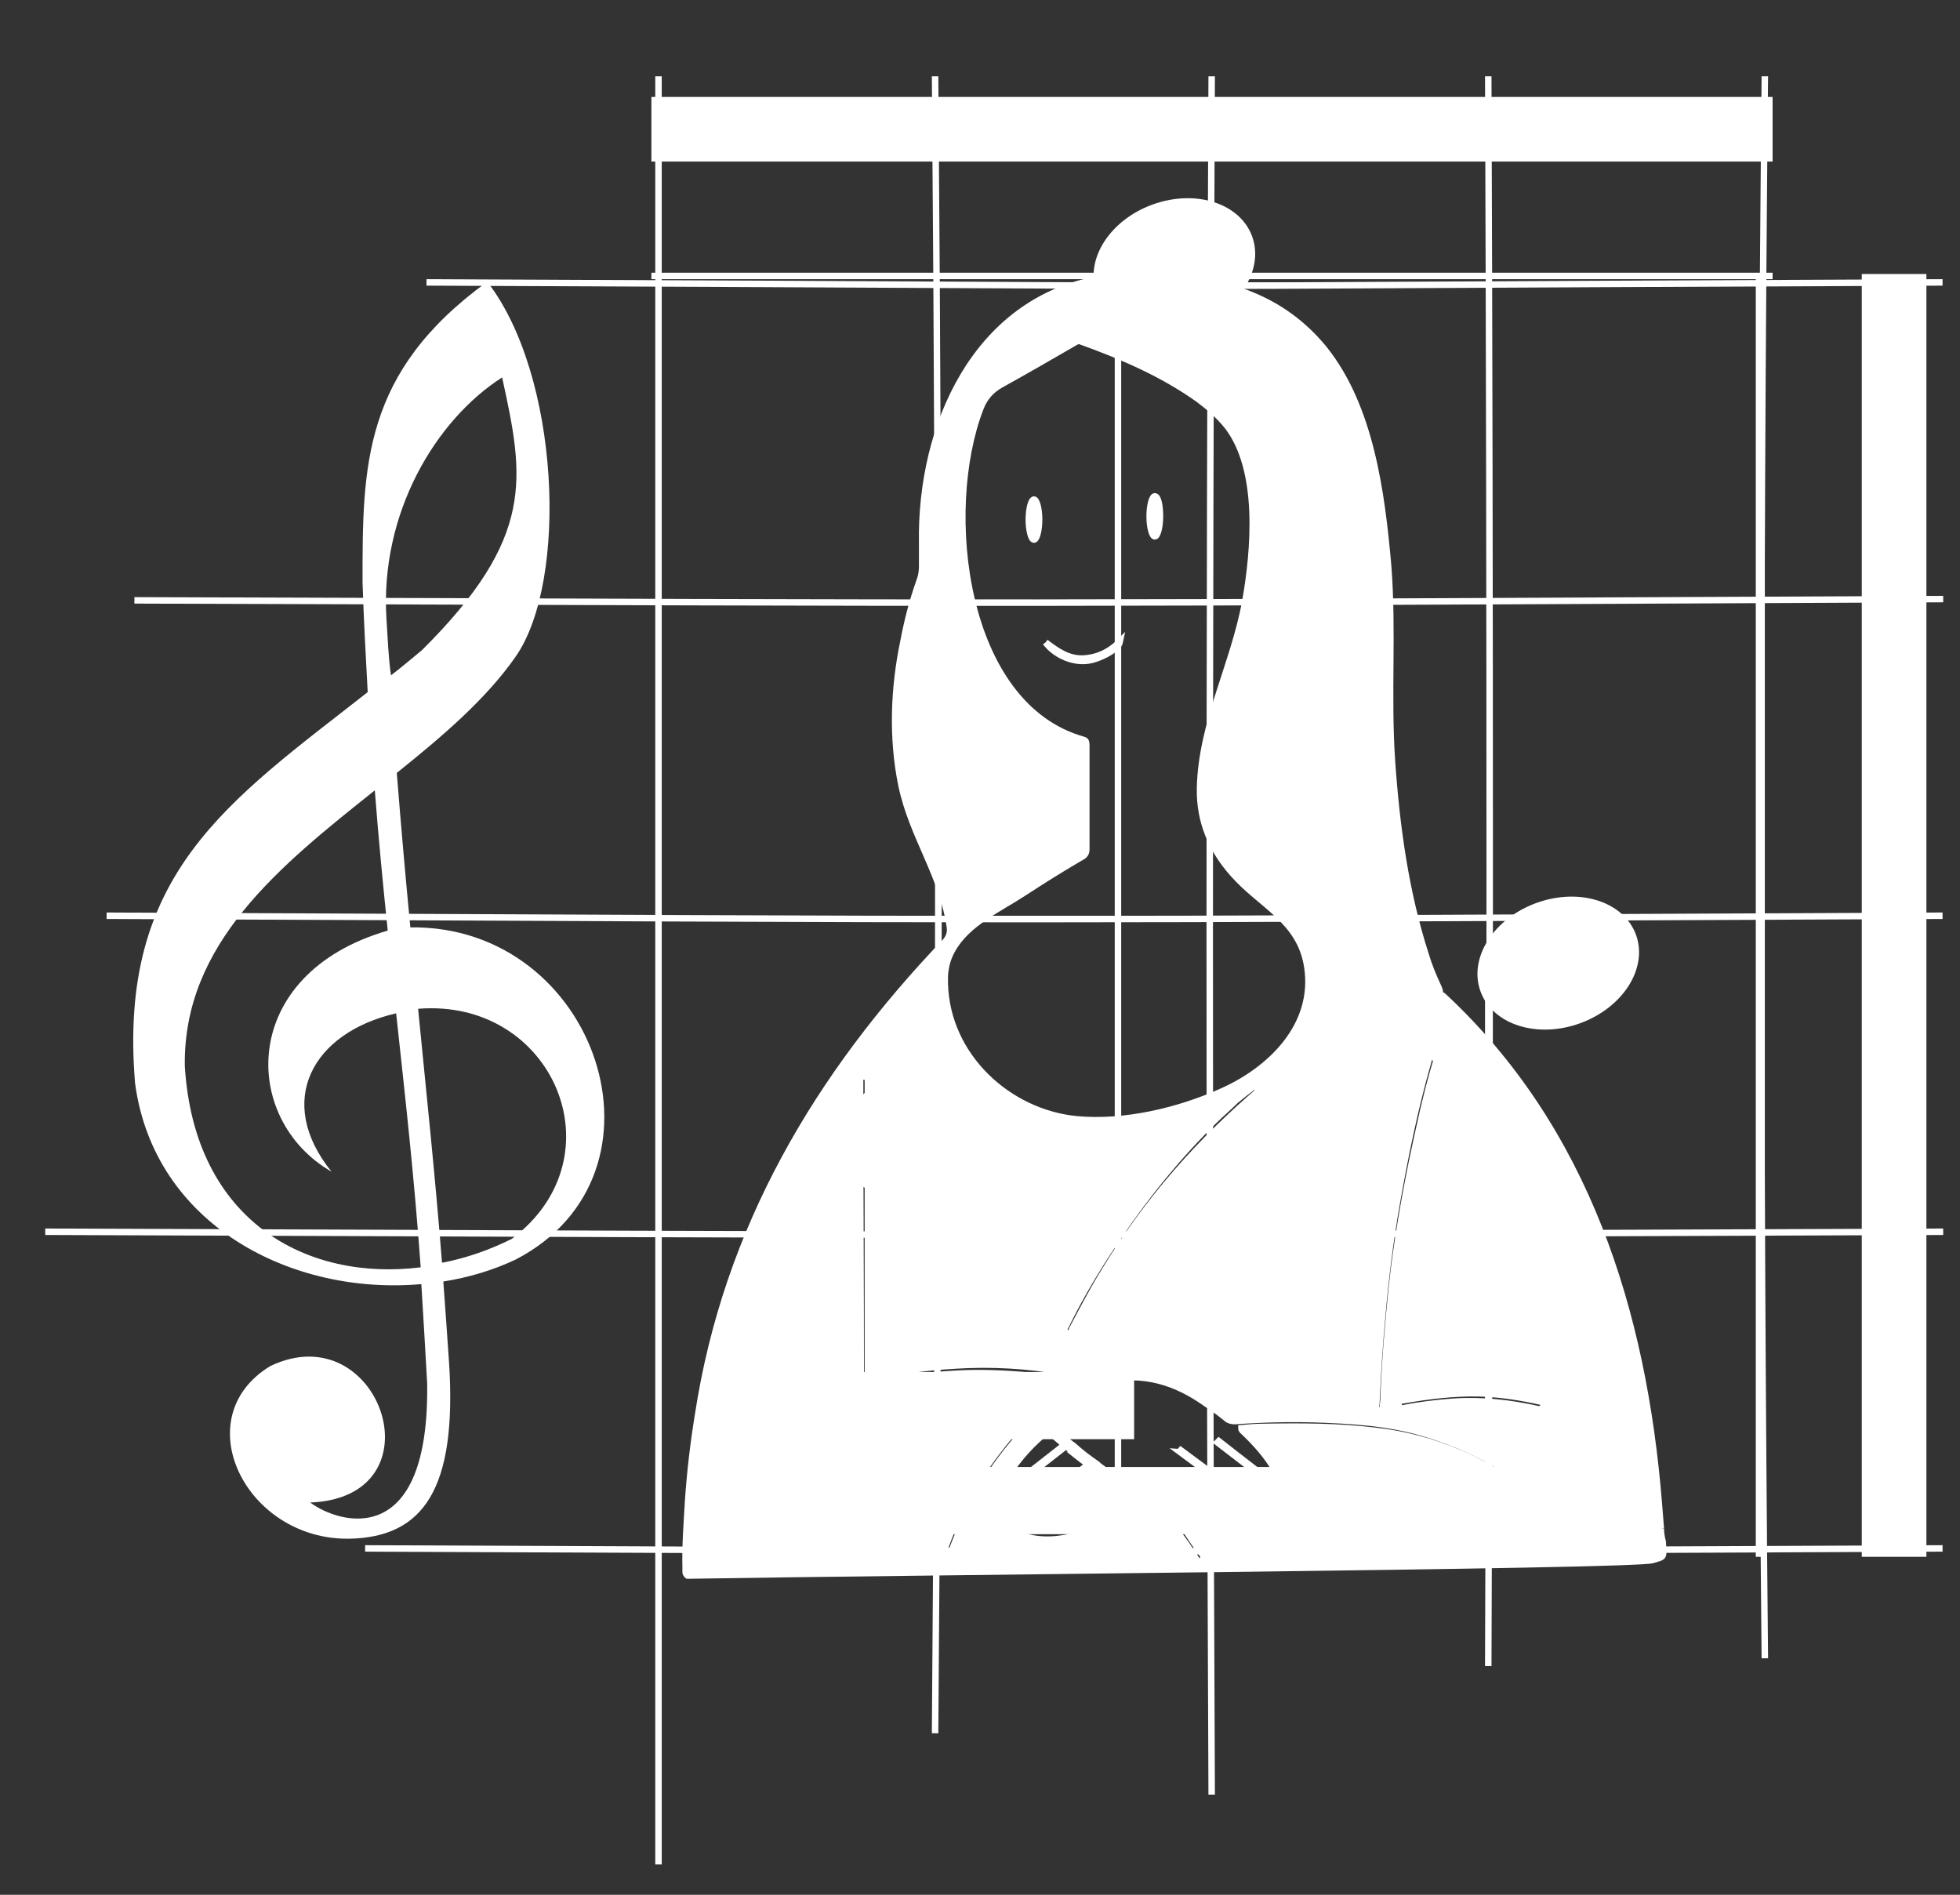 <?xml version="1.0" encoding="utf-8"?>
<!-- Generator: Adobe Illustrator 17.1.0, SVG Export Plug-In . SVG Version: 6.00 Build 0)  -->
<!DOCTYPE svg PUBLIC "-//W3C//DTD SVG 1.1//EN" "http://www.w3.org/Graphics/SVG/1.1/DTD/svg11.dtd">
<svg version="1.1" id="图层_1" xmlns="http://www.w3.org/2000/svg" xmlns:xlink="http://www.w3.org/1999/xlink" x="0px" y="0px"
	 viewBox="0 0 303.3 293.2" enable-background="new 0 0 303.3 293.2" xml:space="preserve">
    
<rect x="0" y="0" width="303.3" height="293.2" fill="#333333" stroke="none"/>
    
<g>
	<path fill="#FFFFFF" stroke="#FFFFFF" stroke-miterlimit="10" d="M161.8,99.4c1.7,1.3,3.5,2.6,5.8,2.5c2.2-0.1,4.1-1,5.7-2.6
		c-0.2,1-2.4,2.3-4.3,2.8C166.2,102.8,163.2,101.3,161.8,99.4"/>
	<path fill="#FFFFFF" stroke="#FFFFFF" stroke-miterlimit="10" d="M238.2,218.1c-4.4-1-8.8-1.5-13.3-1.2c-2.6,0.2-5.2,0.5-7.7,1
		c-0.6,0.1-0.7-0.1-0.8-0.6c-0.1-0.6,0.2-0.6,0.6-0.6c4-0.7,8-1.2,12-1.1c3.2,0.1,6.4,0.6,9.5,1.3c0.2,0.1,0.6,0,0.5,0.4
		C238.8,217.7,238.6,218,238.2,218.1 M233.9,229.2c-2.6-1.6-5.1-3.1-7.9-4.3c-4.2-1.8-8.6-3-13.2-3.5c-5.8-0.7-11.5-0.7-17.3-0.6
		c-1.1,0-2.3,0.1-3.4,0.2c0,0.3,0.2,0.4,0.3,0.5c1.9,1.8,3.7,3.8,5,6.1c0.6,1,1.1,2,1.3,3.2c-3.4-2.6-6.8-5.2-10.1-7.8
		c-0.1,0.1-0.1,0.1-0.2,0.2c3.5,2.7,6.9,5.3,10.4,8c0,0.1,0,0.1,0,0.2c0.2,1.4-0.3,2.5-1.4,3.3c-0.1,0.1-0.3,0.2-0.4,0.2
		c-4.8-3.5-9.6-7-14.3-10.5c-0.1,0.1-0.1,0.2-0.2,0.2c4.7,3.5,9.5,7,14.2,10.5c-1.3,0.8-2.8,1.1-4.3,1.2c-0.1,0-0.2,0-0.3,0
		c-4-2.6-8-5.1-12-7.7c0,0.1-0.1,0.2-0.1,0.2c3.9,2.5,7.8,5,11.6,7.5c-3.1,0-6-1-8.9-2.2c-1.4-0.6-2.8-1.4-4.2-2
		c-0.3,0-0.6-0.1-0.9-0.2c-1.2-0.7-2.4-1.4-3.5-2.2c-0.1-0.1-0.2-0.2-0.4-0.3c-1.3-0.8-2.5-1.7-3.7-2.6c-0.1-0.1-0.1-0.1-0.2-0.2
		c-1.3-0.9-2.5-1.8-3.6-2.8c-0.1-0.1-0.2-0.2-0.4-0.3c-0.8-0.6-1.5-1.3-2.2-1.9c-0.2-0.2-0.5-0.4-0.6-0.8c0-0.1-0.1-0.1-0.1-0.2
		c-0.9-1-0.9-1-0.1-2.1c1.9-2.6,4.5-3.9,7.4-4.7c5.6-1.6,10.8-0.4,15.6,2.8c1.3,0.9,2.7,1.8,3.9,2.8c0.4,0.4,0.9,0.5,1.4,0.5
		c4.1-0.3,8.1-0.4,12.2-0.3c5.7,0.2,11.3,0.5,16.8,2.1c4.8,1.4,9.4,3.4,13.6,6.3C234.3,228.4,234.5,228.8,233.9,229.2 M185.9,241.5
		c-0.3,0.3-0.5,0.3-0.7-0.1c-0.5-0.8-1.1-1.6-1.6-2.4c-0.8-1.1-1.6-2.2-2.4-3.3c-0.3-0.4-0.1-0.5,0.2-0.8c0.3-0.2,0.5-0.4,0.8,0
		c0.9,1.3,1.8,2.7,2.7,4v0c0.4,0.6,0.9,1.2,1.3,1.8C186.4,241.1,186.2,241.2,185.9,241.5 M169,226.5C169,226.5,169,226.5,169,226.5
		L169,226.5C169,226.5,169,226.5,169,226.5 M164.8,238c-3,0.5-5.9,0.3-8.6-1.3c-1.8-1.1-2.4-2.5-1.9-4.6c0.4-1.5,1.1-2.9,1.9-4.2
		c1.6-2.5,3.6-4.6,5.9-6.5c0.9,0.7,1.8,1.4,2.6,2.2c-3.2,2.5-6.5,5.1-9.7,7.6c0,0.1,0.1,0.1,0.1,0.2c3.3-2.5,6.5-5,9.8-7.6
		c0.1,0.1,0.1,0.1,0.2,0.2c0,0.1-0.1,0.2-0.2,0.3c0.1-0.1,0.3-0.2,0.4-0.1c1,0.8,2,1.6,3.1,2.4c-0.1,0.1-0.2,0.1-0.2,0.2
		c-3.4,2.5-6.8,5-10.2,7.5c-0.2,0.1-0.4,0.2-0.4,0.6c0.8-0.5,1.4-1,2.1-1.5c3-2.2,6-4.4,8.9-6.6c0.2,0.1,0.3,0.3,0.5,0.4
		c1.1,0.8,2.1,1.6,3.2,2.3c-2.2,1.4-4.4,2.9-6.6,4.3c-1.1,0.7-2.2,1.4-3.2,2.1c0,0.1,0.1,0.1,0.1,0.2c3.3-2.1,6.7-4.3,10-6.4
		c0.1,0.1,0.2,0.1,0.3,0.2c0,0.1-0.1,0.2-0.1,0.3c0.1-0.1,0.2-0.1,0.4-0.1c1.5,0.9,2.9,1.8,4.4,2.7
		C173.6,235.2,169.4,237.2,164.8,238 M151.6,230.7c-1.7,2.9-3.1,6-4.3,9.2c-0.4,0.3-0.8,0.4-1.2,0c1.9-5.5,4.6-10.5,8.1-15.1
		c3-4,6.5-7.6,10.3-10.8c0.1-0.1,0.1-0.1,0.3-0.3c-1.4-0.4-2.8-0.5-4.2-0.7c-3.7-0.4-7.4-0.6-11.1-0.5c-5.2,0.2-10.4,0.8-15.4,2
		c-0.9,0.2-0.9,0.2-0.9-0.8c0-14.6-0.1-29.2-0.1-43.8c0-0.9,0-1.8,0-2.7c0-0.5,0.2-0.7,0.7-0.6c0.5,0,0.5,0.3,0.5,0.7
		c0,0.2,0,0.4,0,0.6c0,14.7,0,29.4,0,44.1c0,1.1,0,1.2,1.1,0.9c4.8-1,9.5-1.5,14.4-1.7c5.7-0.2,11.4,0.3,17,1.5c0.2,0,0.5,0,0.6,0.3
		c0,0.2-0.3,0.3-0.4,0.4C160.9,218.4,155.6,223.9,151.6,230.7 M194.1,168.7c0.3-0.4,0.8-0.6,1.3-0.4c-9.7,8.2-17.9,17.5-24.5,28.4
		c-1.8,2.9-3.4,6-5,9c-0.1,0.3-0.1,0.8-0.7,0.6c-0.6-0.2-0.6-0.6-0.3-1.1c2.4-4.9,5.3-9.7,8.4-14.2c4.3-6.3,9.1-12.2,14.5-17.5
		c1.1-1.1,2.3-2.1,3.4-3.2c1.2-1,2.4-1.9,3.6-2.8C194.5,167.9,194.3,168.3,194.1,168.7 M147.4,146.9c2.3-4.1,7.3-6.3,11.1-8.8
		c2.9-1.9,5.8-3.7,8.7-5.4c0.1,0,0.1-0.1,0.2-0.1c0.5-0.3,0.7-0.6,0.7-1.2c0-2.7,0-5.3,0-8c0-2.7,0-5.4,0-8.1c0-0.3,0-0.7-0.4-0.8
		c-18.8-5.2-22.1-35.5-16-51.3c0.6-1.6,1.6-2.8,3.2-3.7c3.8-2.1,7.6-4.3,11.4-6.5c0.3-0.2,0.6-0.3,0.9-0.2c6.4,2.3,12.7,5,18.3,9
		c1.6,1.2,3.1,2.5,4.4,4.1c5.3,6.8,4.2,19.3,2.8,27.2c-1.8,9.8-6.8,18.8-7,28.9c-0.1,5.1,1.8,9.5,5.1,13.2
		c4.3,4.9,10.4,7.2,11.5,14.4c1.4,9.1-5.7,15.9-13,19.2c-6.8,3.1-15.3,5.1-22.7,4.4c-10.5-1-20.1-9.7-20.4-21c0-0.4,0-0.8,0-1.2
		C146.3,149.4,146.7,148.1,147.4,146.9 M213,216.8c0.2-4.5,0.5-8.9,0.9-13.3c0.5-5.7,1.2-11.4,2.2-17.1c1.3-7.4,2.8-14.8,4.9-22.1
		c0.1-0.4,0.1-1,0.8-0.7c0.4,0.2,0.5,0.3,0.4,0.8c-1.5,5-2.6,10.2-3.7,15.4c-1.3,6.4-2.4,12.8-3.1,19.3c-0.6,5.8-1.1,11.6-1.3,17.4
		c0,0.4-0.1,0.8-0.1,1.2c0,0.4-0.2,0.5-0.6,0.5c-0.4,0-0.6-0.1-0.5-0.6C213,217.3,213,217,213,216.8 M221.7,154.2
		c-0.3,0.1-0.6,0.1-0.9,0.2C221.1,154.2,221.4,154.2,221.7,154.2 M257,236.5c-0.1-1.3-0.2-2.6-0.3-3.8c-2.4-29.9-11.3-58-33.3-78.5
		c-0.2-0.2-0.5-0.4-0.8-0.2c0,0-0.1,0-0.1,0.1c0.4-0.2,0.4-0.6,0.1-1.3c-0.8-1.7-1.5-3.4-2-5.1c-3.1-9.6-4.5-19.8-5.2-29.9
		c-0.7-10.1,0.2-20.2-0.6-30.3c-1-11.3-2.7-24.5-9.9-33.5c-3.1-3.8-6.9-6.6-11.4-8.4c-4.6-1.9-9.4-2.6-14.3-2.8
		c-3.1-0.1-6.1-0.1-9.2,0.4c-19,3.4-27.6,22.7-27.3,40.8c0,1.2,0,2.4,0,3.6c0,0.8-0.1,1.5-0.4,2.3c-1.1,3.1-1.9,6.2-2.5,9.4
		c-1.5,7.2-1.8,14.9-0.3,22.2c1.6,7.8,6.4,14.1,7.5,22c0.1,0.8-0.1,1.5-0.7,2.2c-19.7,20.6-33.9,44.4-38.3,73.4
		c-0.7,4.3-1.2,8.6-1.5,12.9c-0.2,3.6-0.5,7.1-0.4,10.7c0,0.4-0.1,0.8,0.3,1.1c35.4-0.6,146.2-1.5,149.3-2.4c2-0.6,1.7-0.3,1.6-2.8
		C257.1,237.8,257,237.2,257,236.5"/>
	<path fill="#FFFFFF" stroke="#FFFFFF" stroke-miterlimit="10" d="M160.8,80.4c0,1.7-0.4,3.1-0.8,3.1c-0.4,0-0.8-1.4-0.8-3.1
		c0-1.7,0.4-3.1,0.8-3.1C160.4,77.3,160.8,78.7,160.8,80.4"/>
	<path fill="#FFFFFF" stroke="#FFFFFF" stroke-miterlimit="10" d="M179.5,79.9c0,1.7-0.4,3.1-0.8,3.1c-0.4,0-0.8-1.4-0.8-3.1
		c0-1.7,0.4-3.1,0.8-3.1C179.2,76.8,179.5,78.2,179.5,79.9"/>
</g>
<g>
	<g>
		<path fill="#FFFFFF" stroke="#FFFFFF" stroke-miterlimit="10" d="M130.7,236.9h101.1v-9.4H130.7"/>
		<path fill="#FFFFFF" stroke="#FFFFFF" stroke-miterlimit="10" d="M131.6,222.2H175v-9.4h-43.5"/>
		<g>
			
				<ellipse id="hd_28_" transform="matrix(-0.342 -0.94 0.94 -0.342 26.368 369.097)" fill="#FFFFFF" stroke="#FFFFFF" stroke-miterlimit="10" cx="142.4" cy="175.3" rx="9.4" ry="12.3"/>
		</g>
		<path fill="#FFFFFF" stroke="#FFFFFF" d="M131.6,172.1v64.4"/>
		<g>
			
				<ellipse id="hd_29_" transform="matrix(-0.342 -0.94 0.94 -0.342 205.366 225.874)" fill="#FFFFFF" stroke="#FFFFFF" stroke-miterlimit="10" cx="181.8" cy="41" rx="9.4" ry="12.3"/>
		</g>
		<path fill="#FFFFFF" stroke="#FFFFFF" d="M173,41.3v186.2"/>
		<g>
			
				<ellipse id="hd_30_" transform="matrix(-0.342 -0.94 0.94 -0.342 183.34 426.691)" fill="#FFFFFF" stroke="#FFFFFF" stroke-miterlimit="10" cx="241.1" cy="149.2" rx="9.4" ry="12.3"/>
		</g>
		<path fill="#FFFFFF" stroke="#FFFFFF" d="M230.3,147.5v84.7"/>
	</g>
	<g>
		<path fill="#FFFFFF" stroke="#FFFFFF" d="M56.5,239.6c141.5,0.6,103.4,0.6,244.1,0"/>
		<path fill="#FFFFFF" stroke="#FFFFFF" d="M7,190.6c158.4,0.6,136.7,0.6,293.7,0"/>
		<path fill="#FFFFFF" stroke="#FFFFFF" d="M16.5,141.7c154.3,0.7,130.7,0.7,284.1,0"/>
		<path fill="#FFFFFF" stroke="#FFFFFF" d="M20.8,92.9c151.8,0.5,128.3,0.5,279.9-0.2"/>
		<path fill="#FFFFFF" stroke="#FFFFFF" d="M66,43.7c167.6,0.7,68.6,0.7,234.6,0"/>
		<path fill="#FFFFFF" stroke="#FFFFFF" stroke-width="10" d="M293.1,240.9V42.4"/>
		<path fill="#FFFFFF" stroke="#FFFFFF" d="M272.2,240.9V42.4"/>
		<path fill="#FFFFFF" d="M63.5,143.5c-0.7-7.3-1.4-15.1-2.1-23.9c7.1-5.7,13.8-11.4,18.4-18c8.2-11.8,6.8-43.6-4.4-58
			C56.1,57.6,56.1,72.1,56.1,90.1c0.2,6,0.5,11.6,0.8,17c-21.7,17-38.7,28.1-36,60.5c2.9,21.9,24.2,32.9,44.3,31.1
			c0.3,4.9,0.6,9.9,0.9,15.3c0.4,25.9-13.5,21.9-18.1,18.5c20.5-0.8,10.8-29.3-6.2-21.1c-13.1,8-3.8,26.9,12.2,26.7
			c11.6-0.2,16.7-7.8,15.5-27.1c-0.3-4.4-0.6-8.7-0.9-12.7c3.8-0.6,7.6-1.7,11.2-3.4C105.4,181.6,92.4,143.1,63.5,143.5z M59.8,95.7
			c-1-16.3,7.6-30.7,17.9-37.3c3.4,15.5,5.2,24.7-12.4,42.2c-1.6,1.3-3.2,2.7-4.8,3.9C60.1,101.7,60,98.8,59.8,95.7z M28.6,165
			c-0.3-19,14.7-31,29.4-42.7c0.6,7.8,1.3,14.9,2,21.7c-23.1,6.7-22.8,29.2-8.7,37.3c-8.8-10.9-3-21.5,10-24.5
			c1.4,12.9,2.8,25.3,3.8,39.3C47.6,198.3,30.1,189.1,28.6,165z M79.2,191.7c-3.4,1.7-7.1,3-10.8,3.7c-1.1-13.9-2.4-26-3.7-39.3
			C85.6,154.4,96.1,179,79.2,191.7z"/>
	</g>
	<g>
		<path fill="#FFFFFF" stroke="#FFFFFF" d="M273.1,256.6c-0.8-81.7-0.8-163.2,0-244.8"/>
		<path fill="#FFFFFF" stroke="#FFFFFF" d="M230.3,257.8c0.3-81,0.3-164.4,0-246"/>
		<path fill="#FFFFFF" stroke="#FFFFFF" d="M187.5,277.7c-0.4-88.3-0.4-177.1,0-265.9"/>
		<path fill="#FFFFFF" stroke="#FFFFFF" d="M144.7,268.2c0.7-86,0.7-171.2,0-256.4"/>
		<path fill="#FFFFFF" stroke="#FFFFFF" d="M101.9,288.5c0-91.8,0-184.2,0-276.7"/>
		<path fill="#FFFFFF" stroke="#FFFFFF" stroke-width="10" d="M274.3,20H100.8"/>
		<path fill="#FFFFFF" stroke="#FFFFFF" d="M274.3,42.7H100.8"/>
	</g>
</g>
</svg>
